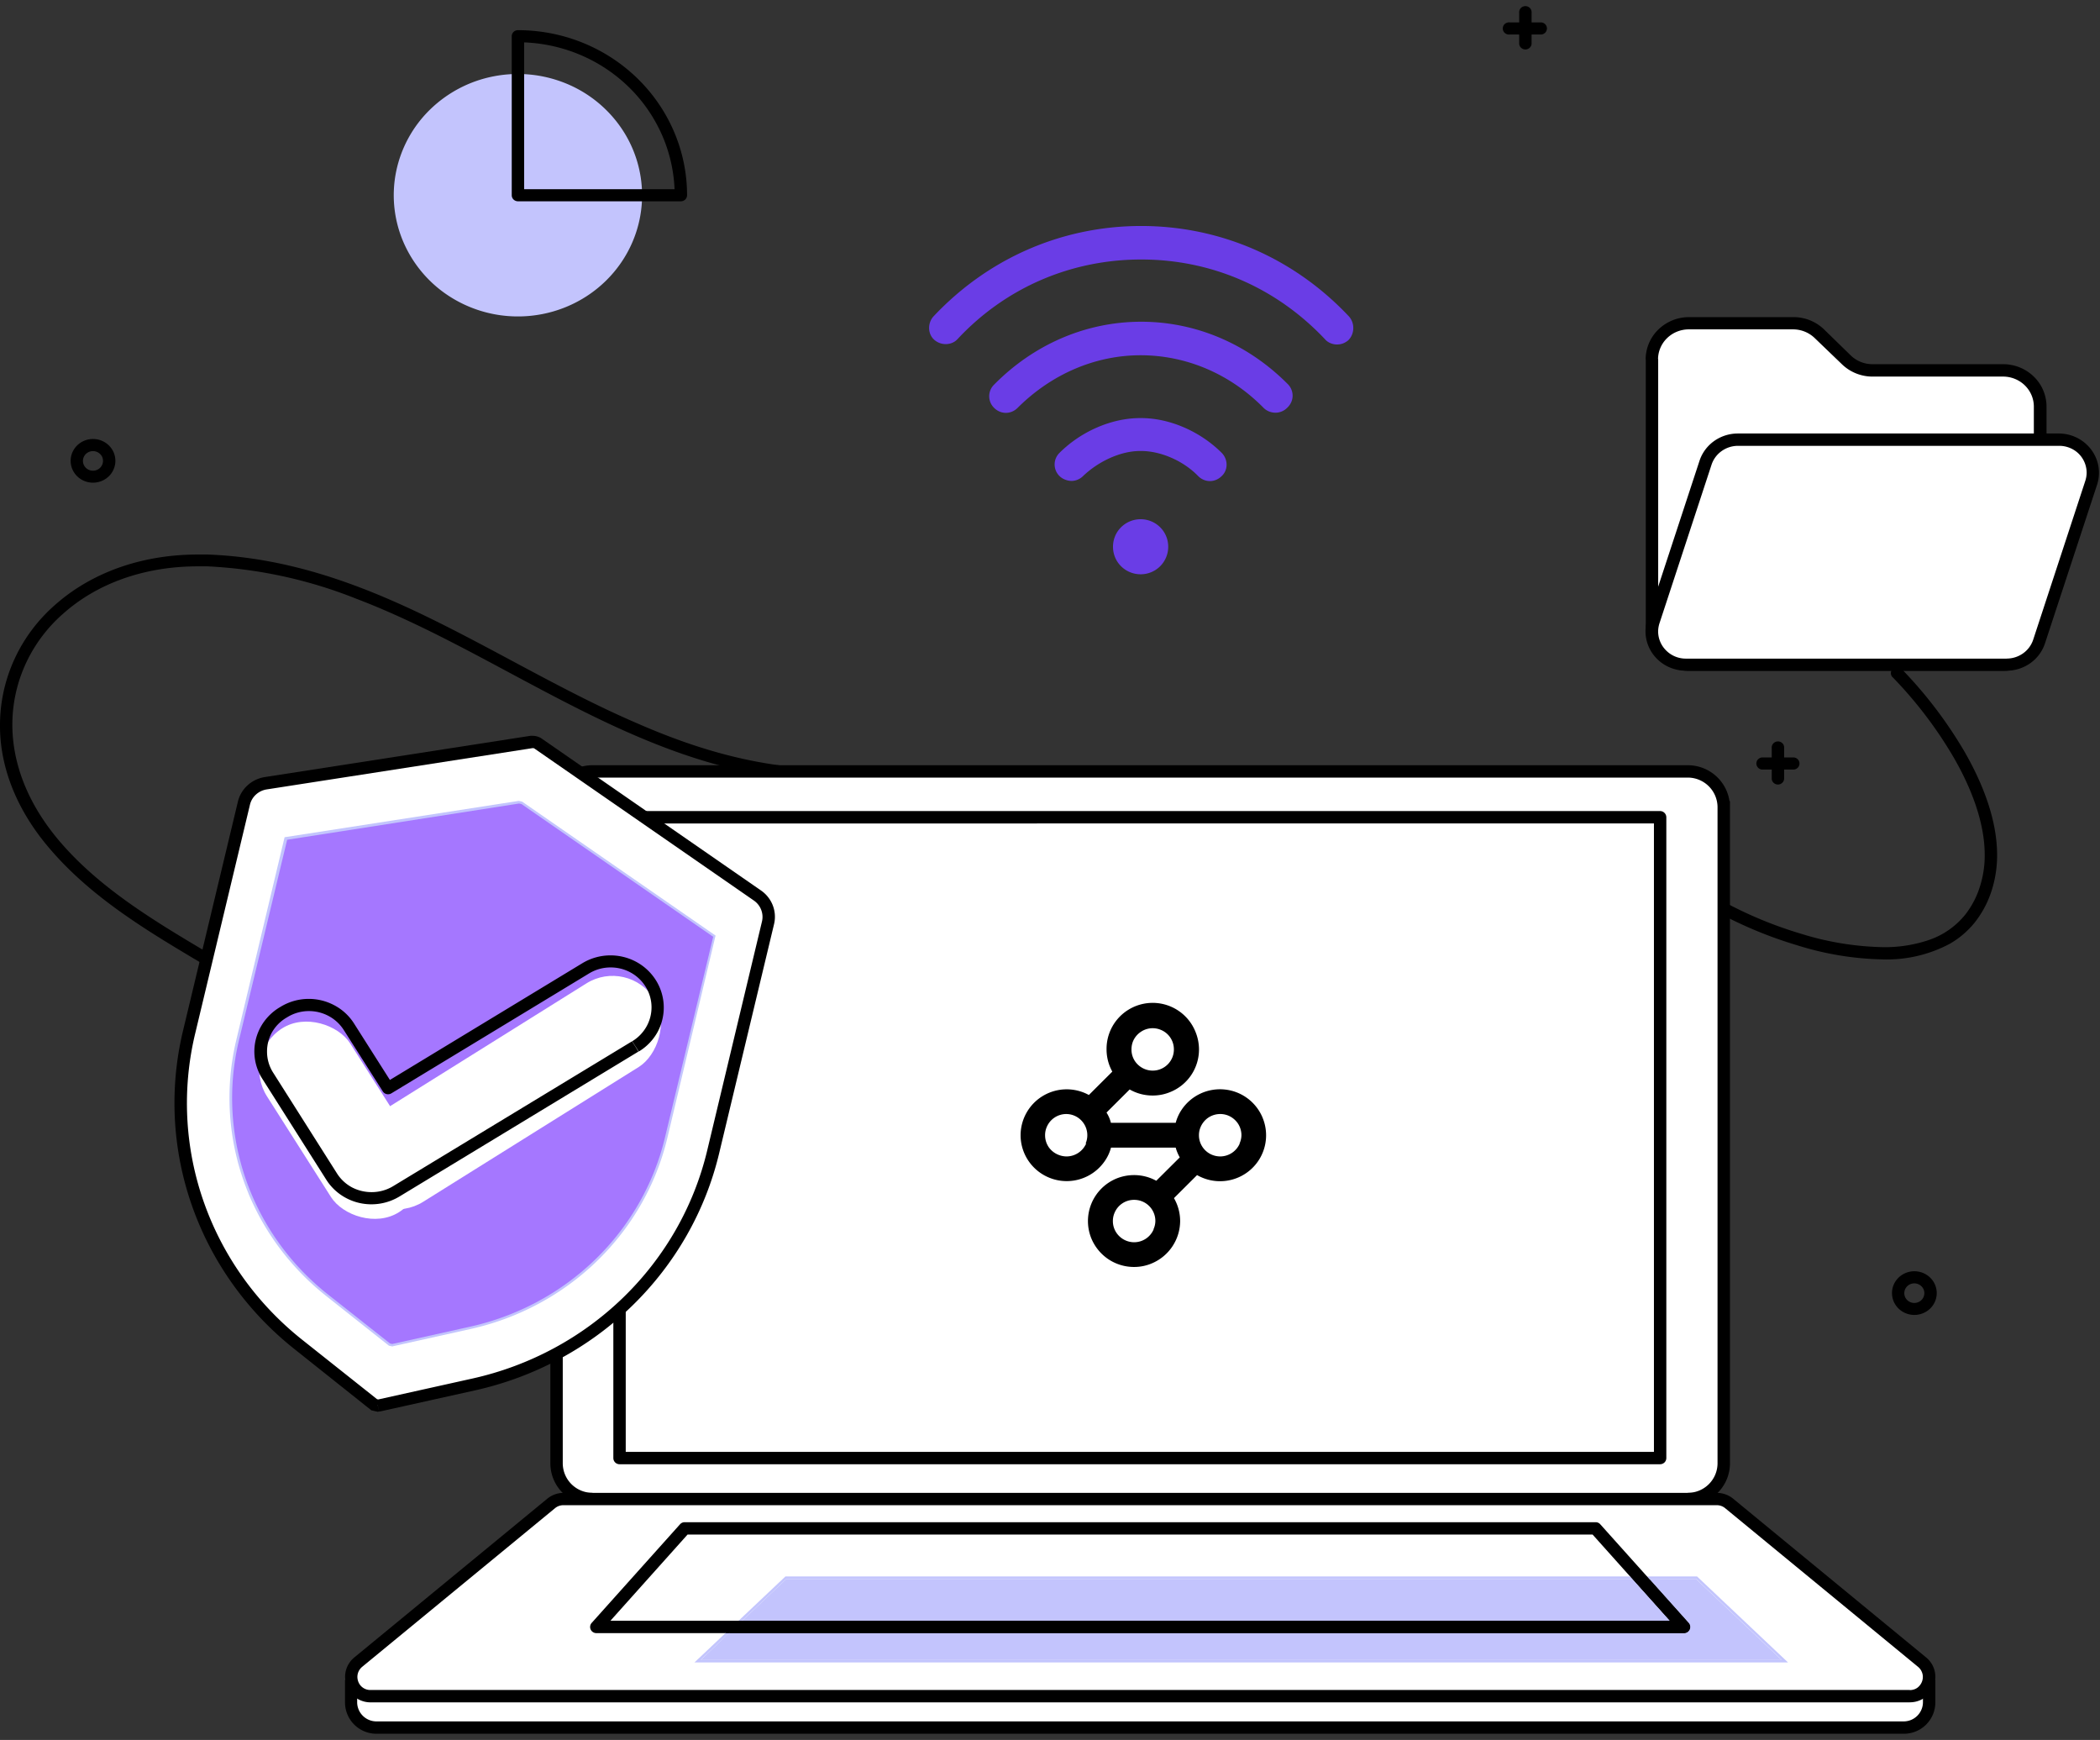 <svg width="303" height="251" viewBox="0 0 303 251" fill="none" xmlns="http://www.w3.org/2000/svg">
  <rect x="0" y="0" width="303" height="251" fill="#333333" stroke="none"/>
  <path class="line" d="M273.036 97.645a60.227 60.227 0 018.898 11.701c2.609 4.536 4.439 9.466 4.432 13.989a14.634 14.634 0 01-.619 4.313 12.725 12.725 0 01-2.157 4.251 11.468 11.468 0 01-5.12 3.646 19.713 19.713 0 01-6.825 1.087 42.355 42.355 0 01-11.828-1.949 58.523 58.523 0 01-10.116-4.075c-6.748-3.531-13.455-8.04-20.495-11.877-7.041-3.837-14.423-7.015-22.556-7.789a.905.905 0 00-.614.221.86.86 0 00-.118 1.184.899.899 0 00.558.333c7.765.747 14.924 3.796 21.867 7.579 6.943 3.782 13.657 8.292 20.524 11.898a60.45 60.45 0 0010.435 4.203 43.849 43.849 0 0012.336 2.038 19.3 19.3 0 009.656-2.235 12.69 12.69 0 003.708-3.185 14.535 14.535 0 002.456-4.808c.468-1.563.703-3.185.696-4.814 0-4.985-1.969-10.139-4.654-14.839a62.356 62.356 0 00-9.17-12.06.91.91 0 00-1.227.012.863.863 0 00-.067 1.196v-.02zM278.546 186.538h-.89c.001.328-.113.645-.324.899a1.462 1.462 0 01-.835.494c-.328.065-.67.017-.966-.136a1.43 1.43 0 01-.658-.704 1.378 1.378 0 01-.05-.951c.096-.314.301-.584.579-.767.279-.182.613-.264.947-.233a1.465 1.465 0 011.199.86c.073.17.11.354.108.538h1.788a3.11 3.11 0 00-.732-1.999 3.24 3.24 0 00-1.866-1.092 3.29 3.29 0 00-2.151.311 3.179 3.179 0 00-1.462 1.572 3.08 3.08 0 00-.107 2.121c.216.698.674 1.3 1.295 1.706a3.293 3.293 0 004.076-.391 3.116 3.116 0 00.947-2.228h-.898zM15.766 66.48h-.905c.002.328-.113.645-.324.899a1.453 1.453 0 01-.835.493c-.328.066-.67.018-.965-.135a1.426 1.426 0 01-.658-.704 1.38 1.38 0 01-.05-.951c.096-.314.3-.584.579-.767a1.474 1.474 0 011.829.174 1.33 1.33 0 01.424.992h1.788c0-.73-.258-1.436-.732-2a3.243 3.243 0 00-1.865-1.092 3.298 3.298 0 00-2.152.31 3.18 3.18 0 00-1.461 1.573 3.08 3.08 0 00-.107 2.12c.216.699.674 1.301 1.295 1.707a3.29 3.29 0 004.076-.391 3.127 3.127 0 00.946-2.227h-.883z" fill="#000"/>
  <path d="M92.469 28.168h-.181c0 3.964-1.408 7.806-3.984 10.87-2.576 3.064-6.162 5.162-10.145 5.935a17.932 17.932 0 01-11.698-1.694c-3.582-1.868-6.389-4.891-7.943-8.553a16.752 16.752 0 01-.58-11.53c1.178-3.794 3.668-7.071 7.044-9.273a17.886 17.886 0 0111.473-2.806c4.041.389 7.82 2.133 10.691 4.936a17.084 17.084 0 013.808 5.558 16.754 16.754 0 011.334 6.557h.355a17.19 17.19 0 00-3.017-9.718 17.829 17.829 0 00-8.04-6.443 18.322 18.322 0 00-10.352-.997 18.055 18.055 0 00-9.174 4.786 17.362 17.362 0 00-4.903 8.956 17.1 17.1 0 001.021 10.104 17.586 17.586 0 006.601 7.848 18.227 18.227 0 009.956 2.944c4.75 0 9.304-1.842 12.662-5.12 3.359-3.278 5.246-7.724 5.246-12.36h-.174z" fill="#C3C5FD"/>
  <path d="M74.735 45.478c9.794 0 17.734-7.75 17.734-17.31 0-9.56-7.94-17.31-17.734-17.31S57 18.608 57 28.168c0 9.56 7.94 17.31 17.734 17.31z" fill="#C3C4FD"/>
  <path class="line" d="M98.236 28.168h.898c0-6.316-2.571-12.374-7.147-16.84-4.575-4.467-10.781-6.976-17.252-6.976a.91.91 0 00-.635.252.868.868 0 00-.263.618v22.946a.872.872 0 00.265.618c.17.16.397.25.633.252h23.501a.938.938 0 00.633-.252.872.872 0 00.265-.618h-.898v-.876h-22.61V5.222h-.891v.876c2.97-.001 5.91.569 8.654 1.678a22.649 22.649 0 017.336 4.784 22.038 22.038 0 014.901 7.161 21.607 21.607 0 011.72 8.447h.89zM113.062 110.479c-7.402-.91-14.339-3.171-21.073-6.112-10.13-4.346-19.745-10.186-29.791-15.11-10.046-4.923-20.503-8.828-32.247-9.263H28.56c-8.418 0-15.563 2.785-20.6 7.253-2.5 2.18-4.5 4.85-5.871 7.834A22.81 22.81 0 000 104.571c-.042 5.908 2.282 12.271 7.416 18.132 6.046 6.968 14.11 11.762 21.936 16.4a.901.901 0 00.705.15.905.905 0 00.59-.405.866.866 0 00.094-.699.872.872 0 00-.464-.54c-7.827-4.631-15.71-9.351-21.49-16.033-4.87-5.623-7.006-11.545-7.006-17.059.004-3.028.663-6.02 1.934-8.782a21.546 21.546 0 015.44-7.245c4.69-4.163 11.382-6.791 19.397-6.791h1.391a66.527 66.527 0 0121.45 4.666c10.22 3.89 19.876 9.622 29.832 14.756s20.217 9.664 31.669 11.07a.928.928 0 00.709-.142.881.881 0 00.371-.606.855.855 0 00-.207-.676.906.906 0 00-.65-.308l-.056.02z" fill="#000"/>
  <path d="M243.537 216.248c1.373 0 2.69-.544 3.66-1.512a5.149 5.149 0 001.516-3.648v-94.642a5.149 5.149 0 00-1.516-3.648 5.182 5.182 0 00-3.66-1.512H85.484c-1.373 0-2.69.544-3.66 1.512a5.15 5.15 0 00-1.516 3.648v94.642a5.15 5.15 0 001.516 3.648 5.184 5.184 0 003.66 1.512" fill="#fff"/>
  <path d="M243.537 217.133c1.61 0 3.154-.637 4.293-1.771a6.049 6.049 0 001.781-4.277v-95.529h-.904v.887h.897c0-1.605-.64-3.145-1.779-4.281a6.085 6.085 0 00-4.295-1.773H85.484c-1.611 0-3.156.638-4.295 1.773a6.047 6.047 0 00-1.779 4.281v94.642a6.028 6.028 0 001.78 4.279 6.069 6.069 0 004.294 1.769v-1.783a4.291 4.291 0 01-3.028-1.249 4.263 4.263 0 01-1.258-3.016v-94.642a4.277 4.277 0 011.26-3.016 4.306 4.306 0 013.026-1.256H243.53a4.307 4.307 0 013.027 1.256 4.277 4.277 0 011.259 3.016v94.642a4.262 4.262 0 01-1.258 3.016 4.29 4.29 0 01-3.028 1.249v1.783h.007z" fill="#000"/>
  <path d="M50.67 242.329v3.253a3.636 3.636 0 001.07 2.568 3.66 3.66 0 002.575 1.066h220.391a3.65 3.65 0 002.573-1.067 3.627 3.627 0 001.065-2.567v-3.253" fill="#fff"/>
  <path d="M49.78 242.329v3.253c0 1.199.477 2.35 1.328 3.198a4.543 4.543 0 003.208 1.324h220.39a4.542 4.542 0 003.207-1.324 4.515 4.515 0 001.329-3.198v-3.253h-1.788v3.253a2.771 2.771 0 01-.815 1.927 2.788 2.788 0 01-1.933.813H54.316a2.787 2.787 0 01-1.956-.801 2.767 2.767 0 01-.827-1.939v-3.253h-1.754z" fill="#000"/>
  <path d="M275.561 244.673a2.775 2.775 0 002.676-3.506 2.776 2.776 0 00-.908-1.404L249.5 216.876a2.79 2.79 0 00-1.767-.631H81.303c-.645 0-1.27.223-1.768.631l-27.828 22.887a2.775 2.775 0 00-.844 3.073 2.775 2.775 0 002.61 1.837h222.088z" fill="#fff"/>
  <path d="M275.561 244.674v.894a3.668 3.668 0 001.517-.319 3.544 3.544 0 001.593-1.387 3.74 3.74 0 00.571-1.977c0-.516-.112-1.027-.327-1.498a3.695 3.695 0 00-1.016-1.303l-27.829-22.887a3.704 3.704 0 00-2.338-.84H81.302a3.703 3.703 0 00-2.337.84l-27.829 22.887c-.433.352-.78.798-1.016 1.303a3.604 3.604 0 00-.327 1.498c.001.941.356 1.847.995 2.539a3.661 3.661 0 002.685 1.151h222.088v-1.782H53.46a1.855 1.855 0 01-1.593-.853 1.99 1.99 0 01-.3-1.041 1.92 1.92 0 01.16-.756c.122-.268.303-.505.53-.693l27.828-22.887c.336-.278.76-.431 1.197-.43h166.437c.436.001.859.153 1.196.43l27.829 22.887c.229.186.41.424.529.693.109.237.166.495.167.756a1.952 1.952 0 01-.522 1.325 1.715 1.715 0 01-.585.423 1.98 1.98 0 01-.786.16l.014.867z" fill="#000"/>
  <path d="M164.664 234.693h78.282l-12.739-14.217H98.814l-12.739 14.217h78.589z" fill="#fff"/>
  <path d="M164.65 234.693v.895h78.296a.894.894 0 00.844-.511.892.892 0 00-.148-.973l-12.746-14.218a.879.879 0 00-.661-.298H98.814a.89.89 0 00-.696.298l-12.739 14.218a.88.88 0 00.177 1.339.903.903 0 00.484.145h78.61v-1.782H88.072l11.131-12.436H229.79l11.131 12.436H164.65v.887z" fill="#000"/>
  <path d="M239.53 117.893H89.387v92.429H239.53v-92.429z" fill="#fff"/>
  <path d="M239.53 210.336h.897v-92.443a.907.907 0 00-.897-.895H89.387a.9.9 0 00-.89.895v92.443a.889.889 0 00.89.888H239.53a.927.927 0 00.633-.257.906.906 0 00.264-.631h-.897v-.895H90.284v-90.653H238.64v91.548h.891z" fill="#000"/>
  <path d="M182.154 161.184a6.637 6.637 0 00-5.482-4.019 6.66 6.66 0 00-6.157 2.889 6.253 6.253 0 00-.877 1.921h-9.35a4.948 4.948 0 00-.634-1.484l3.34-3.329a6.65 6.65 0 003.312.873 6.557 6.557 0 002.588-.52 6.617 6.617 0 004.104-6.131 6.75 6.75 0 00-.521-2.573 6.646 6.646 0 00-3.014-3.35 6.664 6.664 0 00-8.324 1.672 6.618 6.618 0 00-1.478 4.251c-.001.889.179 1.77.529 2.587.091.208.195.423.299.617l-3.381 3.371a6.673 6.673 0 00-6.582.103 6.633 6.633 0 00-3.269 5.695 6.61 6.61 0 001.305 3.941 6.666 6.666 0 0010.856-.23 6.169 6.169 0 00.883-1.915h9.337c.074.27.167.534.278.791.091.211.193.417.306.617l-3.388 3.371a6.653 6.653 0 00-3.207-.818c-.891 0-1.773.177-2.595.52a6.654 6.654 0 00-3.567 3.617 6.621 6.621 0 00.033 5.073 6.704 6.704 0 002.407 2.913 6.655 6.655 0 003.722 1.13 6.483 6.483 0 002.588-.527 6.68 6.68 0 002.947-2.446 6.651 6.651 0 001.116-3.657 6.6 6.6 0 00-.529-2.573 7.818 7.818 0 00-.361-.728l3.332-3.322a6.666 6.666 0 007.719-.78 6.61 6.61 0 001.715-7.543v-.007zm-18.666-10.993a3.074 3.074 0 011.113-1.338 3.039 3.039 0 012.901-.285 3.026 3.026 0 011.872 2.809 3.024 3.024 0 01-.908 2.186 3.054 3.054 0 01-2.173.879 3.055 3.055 0 01-1.17-.242 3.112 3.112 0 01-1.357-1.11 2.986 2.986 0 01-.508-1.706 3.053 3.053 0 01.23-1.193zm-6.77 14.766a3.101 3.101 0 01-2.831 1.866 3.175 3.175 0 01-1.19-.243 3.113 3.113 0 01-1.391-1.11 3.053 3.053 0 01-.515-1.713 2.948 2.948 0 01.243-1.186 3.049 3.049 0 012.783-1.865 3.036 3.036 0 012.547 1.352 3.05 3.05 0 01.278 2.899h.076zm9.741 12.373a3.068 3.068 0 01-2.818 1.872 3.094 3.094 0 01-2.546-1.352 2.992 2.992 0 01-.522-1.713 2.948 2.948 0 01.243-1.186 3.044 3.044 0 012.825-1.866 3.054 3.054 0 012.553 1.362c.333.501.51 1.089.508 1.69a2.945 2.945 0 01-.271 1.193h.028zm12.418-12.373a3.064 3.064 0 01-1.128 1.354 3.093 3.093 0 01-1.69.512 3.19 3.19 0 01-1.196-.243 3.057 3.057 0 01-1.35-1.11 3.007 3.007 0 01-.522-1.713 2.933 2.933 0 01.244-1.186 3.115 3.115 0 011.106-1.345 3.101 3.101 0 012.908-.285 3.18 3.18 0 011.357 1.117c.335.504.514 1.095.515 1.699-.007.414-.1.823-.272 1.2h.028z" fill="#000"/>
  <path d="M244.713 227.765h-6.776l5.677 6.339a.882.882 0 01.148.973.888.888 0 01-.844.511H105.166l-4.063 3.877h155.98l-12.37-11.686" fill="#C3C4FD"/>
  <path d="M235.537 227.765H113.465l-6.386 6.041h133.87l-5.412-6.041z" fill="#C3C4FD"/>
  <path d="M237.937 227.765h-2.4l5.412 6.041h-133.87l-1.885 1.782h137.752a.892.892 0 00.844-.511.884.884 0 00-.148-.973l-5.677-6.339" fill="#000"/>
  <path d="M244.859 227.411h-7.242l.32.354h6.776l12.37 11.686H101.103l4.091-3.863h-.522l-4.467 4.224h157.776l-13.122-12.401z" fill="#C3C5FD"/>
  <path d="M235.217 227.411H113.326l-6.769 6.395h.522l6.387-6.041h122.071l-.32-.354z" fill="#C3C5FD"/>
  <path d="M107.079 233.806h-.522l-1.885 1.782h.521l1.886-1.782zm130.538-6.395h-2.401l.321.354h2.4l-.32-.354z" fill="#000"/>
  <path d="M238.354 51.806v38.858a5.162 5.162 0 001.57 3.688 5.417 5.417 0 003.78 1.527h45.299c.702.001 1.397-.133 2.046-.395a5.356 5.356 0 001.736-1.13 5.209 5.209 0 001.16-1.693 5.107 5.107 0 00.408-1.997V58.65a5.161 5.161 0 00-1.567-3.693 5.418 5.418 0 00-3.783-1.53h-18.834a5.449 5.449 0 01-2.044-.396 5.34 5.34 0 01-1.733-1.131l-3.889-3.79a5.351 5.351 0 00-1.733-1.13 5.452 5.452 0 00-2.045-.397h-15.021c-1.419 0-2.779.55-3.783 1.53a5.161 5.161 0 00-1.567 3.692z" fill="#fff"/>
  <path d="M238.354 51.806h-.89v38.858c0 1.62.659 3.175 1.834 4.322a6.338 6.338 0 004.427 1.79h45.298a6.34 6.34 0 004.428-1.79 6.04 6.04 0 001.834-4.322V58.65a6.04 6.04 0 00-1.834-4.322 6.34 6.34 0 00-4.428-1.79h-18.854a4.536 4.536 0 01-1.702-.333c-.54-.219-1.03-.54-1.442-.944l-3.889-3.789a6.345 6.345 0 00-4.411-1.725h-15.021a6.34 6.34 0 00-4.427 1.79 6.036 6.036 0 00-1.834 4.322h1.788a4.242 4.242 0 01.335-1.665 4.323 4.323 0 01.965-1.412 4.447 4.447 0 011.446-.942 4.533 4.533 0 011.706-.327h15.021c.584 0 1.162.111 1.702.329.539.218 1.03.538 1.443.94l3.909 3.756a6.34 6.34 0 004.411 1.786h18.833a4.535 4.535 0 011.707.328 4.446 4.446 0 011.446.941c.414.404.742.884.965 1.412.223.528.337 1.094.335 1.666v32.005a4.294 4.294 0 01-1.304 3.074 4.51 4.51 0 01-3.149 1.273h-45.298a4.507 4.507 0 01-3.148-1.273 4.294 4.294 0 01-1.304-3.074V51.806h-.898z" fill="#000"/>
  <path d="M289.538 96.573h-46.272a5.006 5.006 0 01-2.226-.518 4.874 4.874 0 01-1.743-1.448 4.739 4.739 0 01-.88-2.062 4.676 4.676 0 01.174-2.227l7.513-22.879a4.767 4.767 0 011.777-2.415 4.95 4.95 0 012.899-.912h46.265a5.007 5.007 0 012.219.526c.687.342 1.282.839 1.736 1.448.454.609.754 1.314.877 2.058a4.682 4.682 0 01-.171 2.222l-7.513 22.88a4.765 4.765 0 01-1.768 2.408 4.954 4.954 0 01-2.887.919z" fill="#fff"/>
  <path d="M289.538 95.88v-.87h-46.272a4.04 4.04 0 01-1.556-.301 3.951 3.951 0 01-1.31-.874 3.875 3.875 0 01-1.155-2.716c.001-.41.067-.818.194-1.209l7.514-22.879a3.924 3.924 0 011.46-1.967 4.08 4.08 0 012.367-.75h46.265a4.04 4.04 0 011.554.279c.494.194.943.482 1.319.85a3.875 3.875 0 011.155 2.716c-.001.41-.067.817-.194 1.208l-7.521 22.92a3.93 3.93 0 01-1.461 1.965 4.087 4.087 0 01-2.366.751v1.746c1.231 0 2.43-.38 3.424-1.089a5.668 5.668 0 002.107-2.85l7.514-22.88a5.529 5.529 0 00.119-3.037 5.632 5.632 0 00-1.51-2.66 5.8 5.8 0 00-1.91-1.264 5.912 5.912 0 00-2.265-.434h-46.265c-1.231 0-2.43.38-3.424 1.089a5.674 5.674 0 00-2.107 2.85l-7.514 22.88a5.52 5.52 0 00-.118 3.037 5.615 5.615 0 001.51 2.66 5.78 5.78 0 001.91 1.264c.717.291 1.487.439 2.264.434h46.265l.007-.87z" fill="#000"/>
  <path class="line" d="M255.636 107.906v4.468c.02.218.122.421.288.569a.91.91 0 001.212 0 .872.872 0 00.288-.569v-4.468a.86.86 0 00-.232-.669.91.91 0 00-1.512.31.86.86 0 00-.044.359z" fill="#000"/>
  <path class="line" d="M254.237 111.015h4.585a.906.906 0 00.583-.282.868.868 0 000-1.187.901.901 0 00-.583-.282h-4.585a.906.906 0 00-.583.282.87.87 0 000 1.187.91.91 0 00.583.282zM219.197 1.837v4.496a.863.863 0 00.288.57.911.911 0 001.212 0 .872.872 0 00.288-.57V1.837a.855.855 0 00-.232-.668.899.899 0 00-.662-.285.916.916 0 00-.662.285.874.874 0 00-.232.668z" fill="#000"/>
  <path class="line" d="M217.805 4.98h4.578a.907.907 0 00.583-.282.87.87 0 000-1.187.907.907 0 00-.583-.281h-4.578a.916.916 0 00-.685.227.874.874 0 00-.291.648.866.866 0 00.291.648.902.902 0 00.685.227z" fill="#000"/>
  <path d="M54.524 202.789l13.817-3.076c8.404-1.864 16.1-5.998 22.21-11.931 6.11-5.933 10.386-13.424 12.34-21.617l7.924-33.065a3.703 3.703 0 00-.151-2.2 3.806 3.806 0 00-1.38-1.746l-31.641-21.907a1.382 1.382 0 00-.981-.224l-38.306 5.949a3.909 3.909 0 00-2.027.967 3.762 3.762 0 00-1.132 1.905l-7.924 33.072a43.88 43.88 0 001.261 24.715c2.784 7.96 7.802 14.997 14.483 20.309l11.013 8.734.494.115z" fill="#fff"/>
  <path d="M54.524 202.789l.195.849 13.824-3.07c8.563-1.902 16.405-6.117 22.632-12.161 6.228-6.045 10.588-13.677 12.585-22.024l7.925-33.072a4.562 4.562 0 00-.407-3.197 4.674 4.674 0 00-1.479-1.659l-31.634-21.908a2.184 2.184 0 00-.786-.339 2.118 2.118 0 00-.508-.061 2.883 2.883 0 00-.348 0l-38.306 5.948a4.815 4.815 0 00-2.497 1.191 4.625 4.625 0 00-1.392 2.348l-7.925 33.072a44.69 44.69 0 001.284 25.187c2.838 8.112 7.955 15.282 14.766 20.693l11.132 8.862.911.21.202-.047-.195-.849.202-.849-.306-.075-10.805-8.577c-6.553-5.205-11.475-12.104-14.205-19.909a42.99 42.99 0 01-1.233-24.232l7.918-33.072c.14-.555.443-1.057.874-1.444.43-.386.969-.64 1.547-.729l38.32-5.949h.16a.429.429 0 01.153.068l31.635 21.907c.389.268.706.623.925 1.036a2.844 2.844 0 01.25 2.014l-7.903 33.031c-1.921 8.031-6.116 15.372-12.107 21.187-5.991 5.814-13.537 9.867-21.775 11.695l-13.817 3.069.202.856.202-.849-.216.849z" fill="#000"/>
  <path d="M56.563 194.056l11.298-2.512c6.87-1.525 13.16-4.904 18.156-9.752 4.996-4.847 8.495-10.968 10.097-17.664l6.958-29.065-27.78-19.232-.418-.095-33.638 5.222-6.957 29.065a35.854 35.854 0 001.732 22.058c2.377 5.754 6.206 10.828 11.132 14.75l8.974 7.13.446.095z" fill="#A577FF"/>
  <path d="M56.563 194.056l.041.17 11.299-2.513c6.9-1.534 13.221-4.931 18.24-9.802 5.019-4.871 8.534-11.021 10.145-17.749l6.957-29.201-27.905-19.32-.487-.109-33.791 5.243-6.957 29.201a36.005 36.005 0 001.74 22.166l.166-.068h-.174v.068c2.402 5.787 6.267 10.885 11.236 14.818l9.044 7.164.494.109h.042l-.042-.17.042-.17-.376-.088-9.01-7.117c-4.906-3.901-8.719-8.952-11.082-14.682l-.167.068h.18v-.034a35.713 35.713 0 01-1.724-21.949l6.957-28.95 33.47-5.229.349.082 27.655 19.143-6.958 28.95c-1.594 6.665-5.075 12.758-10.046 17.584-4.97 4.826-11.232 8.19-18.068 9.71l-11.305 2.512.042.17.041-.17-.048.163z" fill="#C3C5FD"/>
  <rect x="34.709" y="152.161" width="14.228" height="31.423" rx="7.114" transform="rotate(-32.454 34.709 152.161)" fill="#fff"/>
  <rect x="90.644" y="138.088" width="14.228" height="50.897" rx="7.114" transform="rotate(57.984 90.644 138.088)" fill="#fff"/>
  <path d="M91.669 150.954l-.474-.74-34.458 20.889a5.977 5.977 0 01-3.103.869 6.112 6.112 0 01-2.832-.679 5.829 5.829 0 01-2.191-2.038l-9.19-14.505a5.617 5.617 0 01-.892-3.036 5.68 5.68 0 01.696-2.764 5.778 5.778 0 012.087-2.132l.16-.095a5.918 5.918 0 013.103-.869 6.006 6.006 0 012.869.724 5.849 5.849 0 012.148 1.992l5.642 8.869a.885.885 0 00.555.393.913.913 0 00.676-.108l28.525-17.296a5.963 5.963 0 013.11-.869 5.976 5.976 0 012.87.72 5.827 5.827 0 012.146 1.996c.583.91.891 1.962.89 3.035a5.66 5.66 0 01-.741 2.801 5.831 5.831 0 01-2.042 2.096l.474.74.473.74a7.494 7.494 0 002.692-2.784 7.405 7.405 0 00-.174-7.415 7.644 7.644 0 00-2.929-2.758 7.858 7.858 0 00-7.73.217l-27.772 16.842-5.177-8.149a7.52 7.52 0 00-2.852-2.628 7.85 7.85 0 00-3.68-.917 7.796 7.796 0 00-4.05 1.134l-.16.095a7.571 7.571 0 00-2.197 1.996 7.384 7.384 0 00-1.241 2.666 7.298 7.298 0 00-.096 2.928 7.36 7.36 0 001.065 2.739l9.204 14.519a7.55 7.55 0 002.043 2.147 7.76 7.76 0 002.732 1.214 7.828 7.828 0 005.807-.943l34.466-20.896-.452-.74z" fill="#000"/>
  <path d="M164.573 74.9c2.165 0 3.984 1.727 3.984 3.971a3.967 3.967 0 01-3.984 3.972c-2.165 0-3.983-1.727-3.983-3.972 0-2.244 1.818-3.97 3.983-3.97zM194.622 45.635c-7.88-8.373-18.531-13.035-29.962-13.035-11.431 0-22.083 4.661-29.963 13.035-.866.95-.866 2.504.086 3.367.953.863 2.512.863 3.378-.086 6.928-7.424 16.367-11.482 26.499-11.482 10.132 0 19.484 4.058 26.498 11.482.433.518 1.126.777 1.732.777.607 0 1.126-.173 1.646-.605.952-.95.952-2.503.086-3.453z" fill="#6A3DE6"/>
  <path d="M185.876 55.477c-5.802-5.87-13.336-9.065-21.216-9.065-7.881 0-15.415 3.194-21.217 9.065a2.341 2.341 0 000 3.367c.953.95 2.425.95 3.377 0 4.937-4.921 11.258-7.597 17.753-7.597 6.581 0 12.903 2.676 17.752 7.596.433.432 1.04.691 1.732.691a2.37 2.37 0 001.646-.69c1.039-.95 1.039-2.418.173-3.367zM176.264 65.318c-3.118-3.108-7.534-5.007-11.604-5.007h-.174c-4.07 0-8.486 1.9-11.604 5.007a2.341 2.341 0 000 3.367c.433.431 1.126.69 1.732.69.606 0 1.213-.259 1.646-.69 2.251-2.159 5.455-3.626 8.226-3.626h.174c2.771 0 6.061 1.381 8.226 3.626.953.95 2.425.95 3.378 0 .952-.864.952-2.418 0-3.367z" fill="#6A3DE6"/>
</svg>
